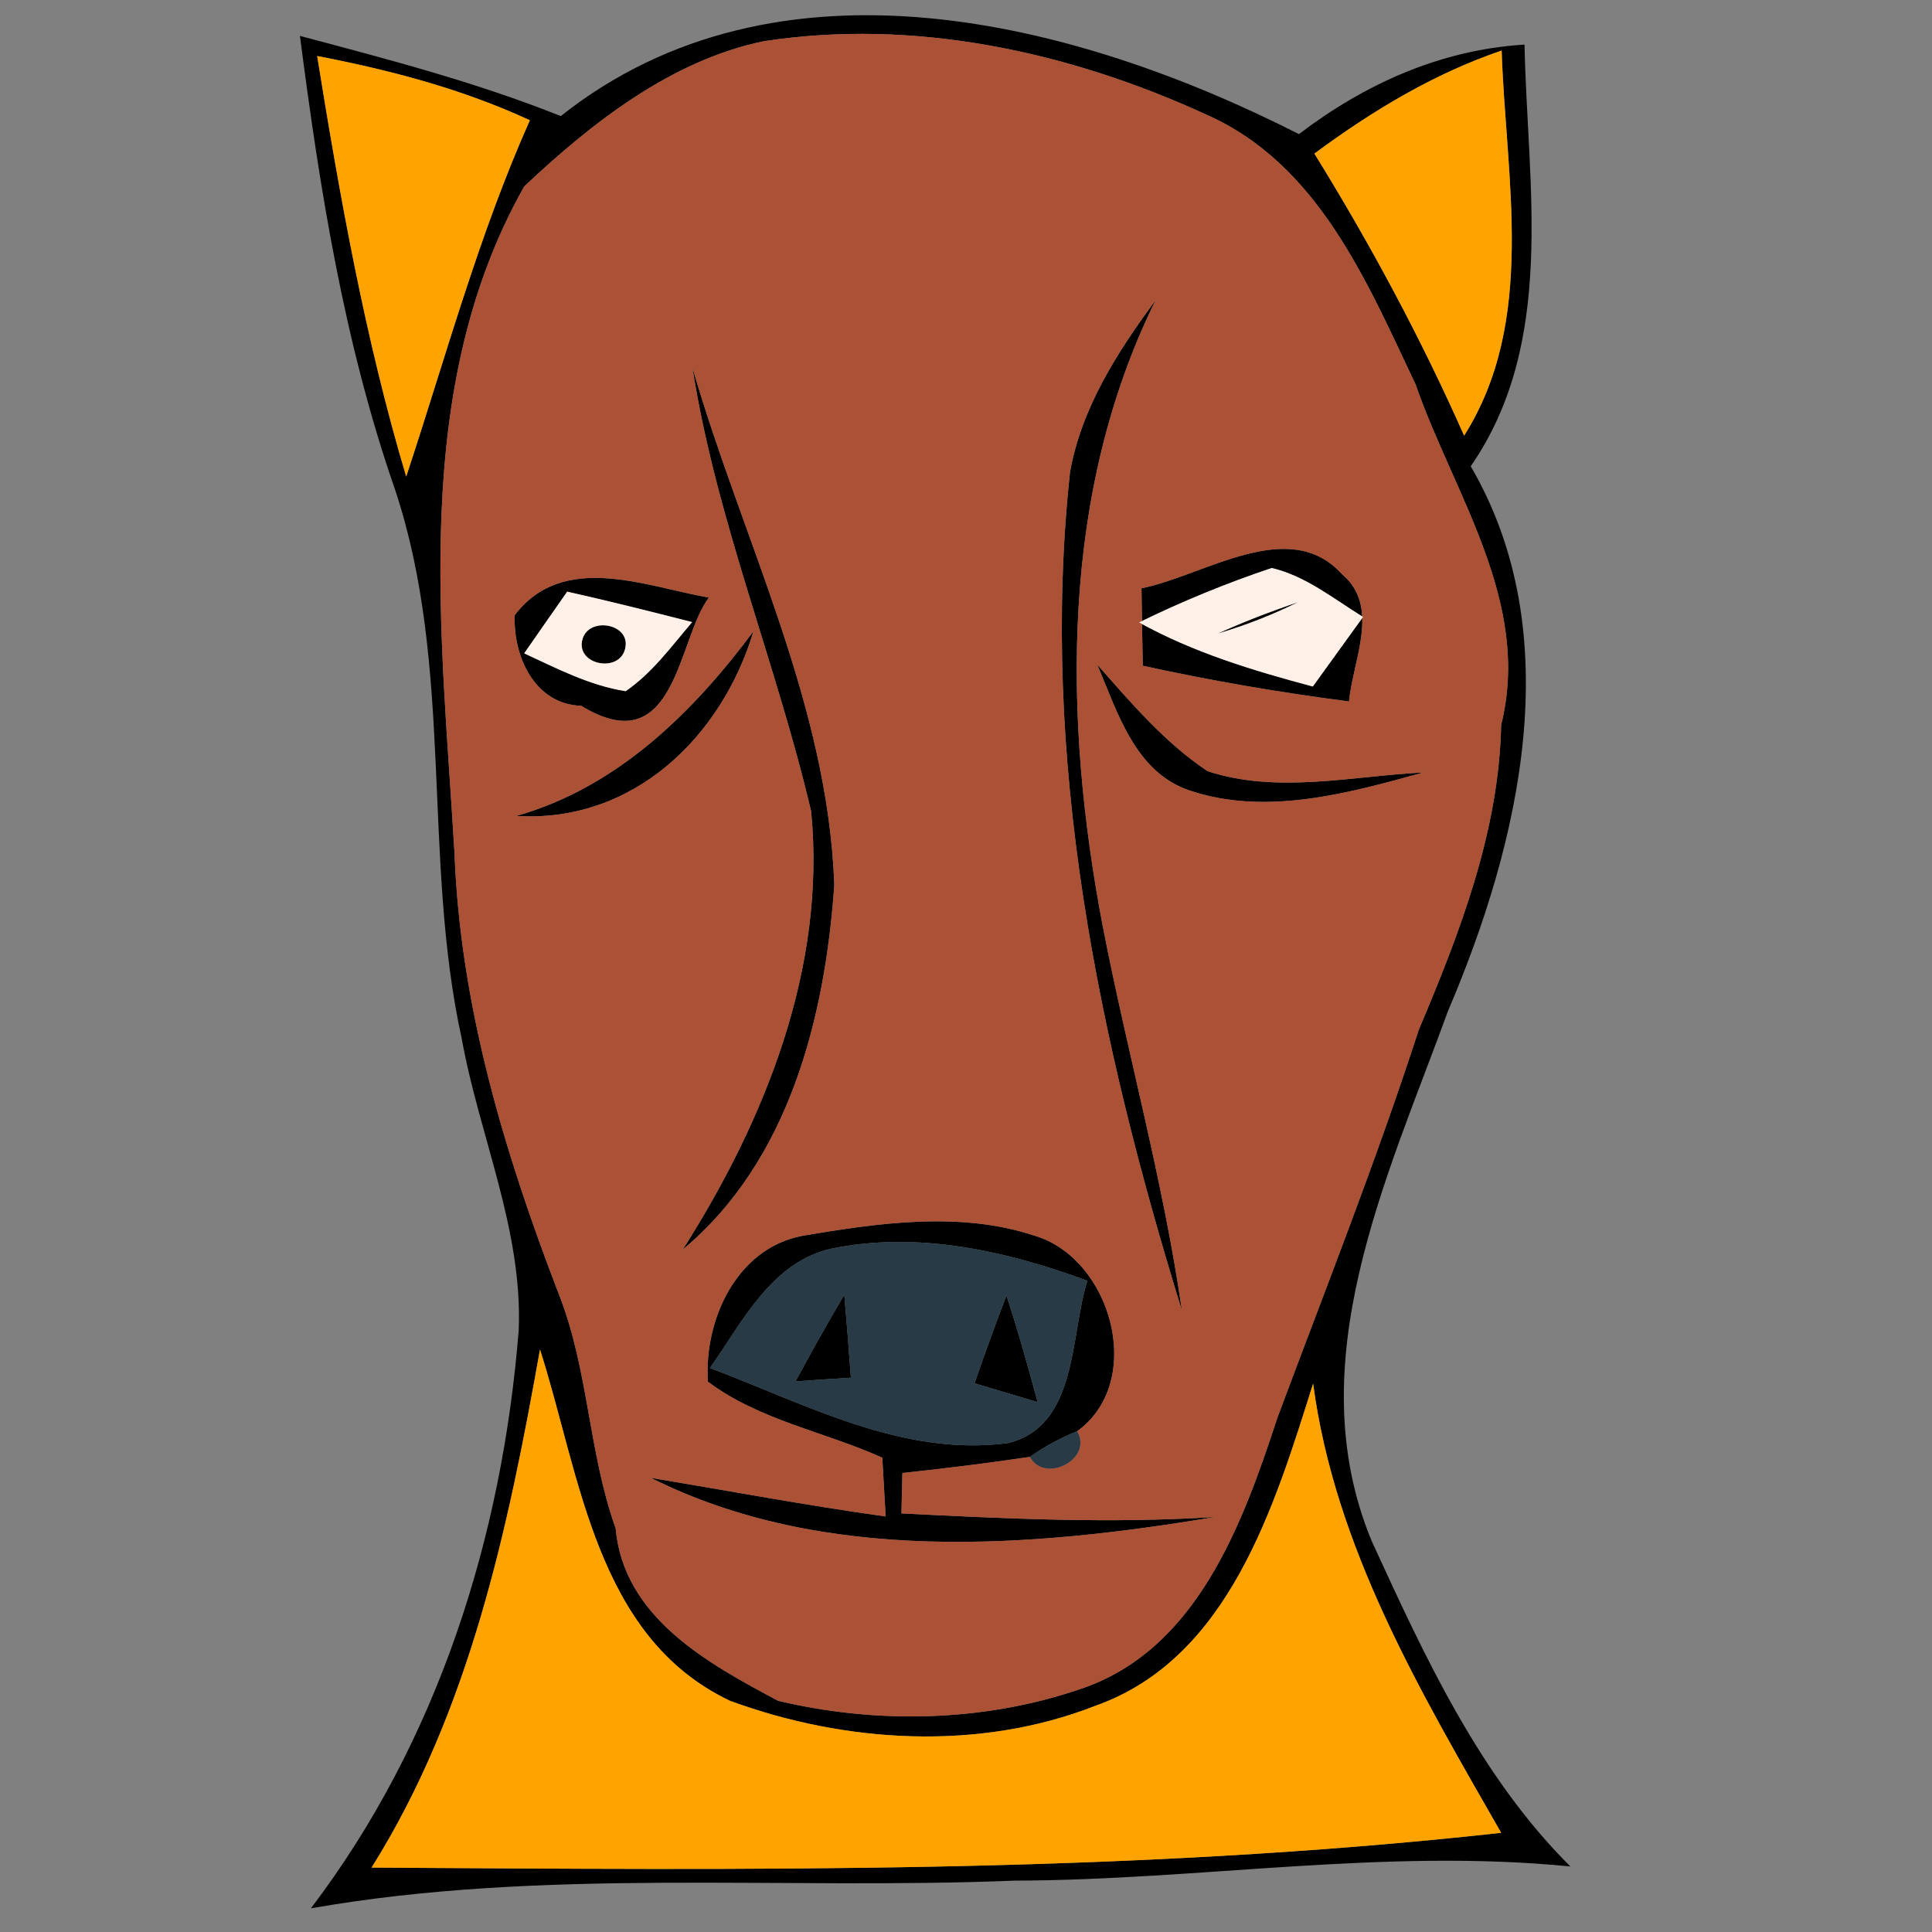 <?xml version="1.0" encoding="UTF-8" ?>
<!DOCTYPE svg PUBLIC "-//W3C//DTD SVG 1.1//EN" "http://www.w3.org/Graphics/SVG/1.1/DTD/svg11.dtd">
<svg width="120pt" height="120pt" viewBox="0 0 120 120" version="1.1" xmlns="http://www.w3.org/2000/svg">
<rect x="0" y="0" width="120" height="120" fill="#808080" stroke="none"/>
<g id="#000000ff">
<path fill="#000000" opacity="1.00" d=" M 34.83 7.21 C 48.28 -3.45 66.74 1.25 80.68 8.33 C 84.76 5.22 89.47 3.09 94.69 2.77 C 94.87 11.57 96.68 21.25 91.35 28.96 C 97.44 39.40 94.42 52.29 89.94 62.79 C 86.18 73.13 80.61 84.65 85.20 95.72 C 88.48 102.87 91.89 110.31 97.54 115.93 C 86.02 114.78 74.53 116.78 63.01 116.81 C 48.46 117.40 33.72 116.00 19.31 118.53 C 27.19 108.16 31.20 95.48 32.22 82.59 C 32.46 76.34 29.77 70.56 28.68 64.52 C 26.21 53.27 28.21 41.41 24.53 30.39 C 21.37 21.29 19.86 11.75 18.63 2.23 C 24.09 3.68 29.58 5.11 34.83 7.21 M 47.44 2.56 C 41.68 3.75 36.72 7.66 32.56 11.58 C 25.45 24.18 27.42 39.23 28.23 52.98 C 28.58 62.44 31.32 71.57 34.69 80.33 C 36.56 85.03 36.54 90.18 38.24 94.93 C 38.73 100.47 43.99 103.33 48.33 105.64 C 54.43 107.09 61.04 106.96 67.01 104.94 C 74.30 102.56 77.16 94.72 79.34 88.06 C 82.33 80.05 85.48 72.11 88.12 63.97 C 90.67 57.93 93.10 51.68 93.24 45.02 C 95.14 37.39 90.30 30.72 87.93 23.89 C 84.89 17.48 81.89 10.21 74.95 7.13 C 66.43 3.21 56.81 1.12 47.44 2.56 M 19.70 3.48 C 21.12 12.27 22.68 21.06 25.23 29.60 C 27.68 22.19 29.72 14.62 32.91 7.47 C 28.72 5.53 24.23 4.35 19.70 3.48 M 81.64 9.54 C 85.12 15.17 88.26 21.01 90.94 27.06 C 95.46 19.90 93.53 11.12 93.27 3.14 C 89.04 4.58 85.21 6.90 81.64 9.54 M 33.54 83.82 C 31.56 94.96 29.17 106.28 23.08 116.00 C 46.48 116.14 69.94 116.41 93.24 113.84 C 88.22 105.06 82.92 96.16 81.56 85.94 C 79.16 93.53 76.34 103.03 68.01 105.96 C 60.81 108.78 52.49 108.27 45.34 105.64 C 36.99 101.67 36.06 91.69 33.54 83.82 Z" />
<path fill="#000000" opacity="1.00" d=" M 66.46 29.33 C 67.17 25.33 69.41 21.85 71.78 18.64 C 65.86 30.64 66.03 44.56 68.48 57.46 C 70.03 65.46 72.25 73.32 73.41 81.40 C 68.22 64.60 64.56 47.01 66.46 29.33 Z" />
<path fill="#000000" opacity="1.00" d=" M 50.38 50.39 C 48.21 41.14 44.48 32.27 43.01 22.84 C 46.09 33.47 51.42 43.72 51.82 54.96 C 51.25 63.18 49.02 72.10 42.41 77.61 C 47.53 69.55 51.33 60.10 50.38 50.39 Z" />
<path fill="#000000" opacity="1.00" d=" M 70.90 36.54 C 74.81 35.76 80.06 32.02 83.35 35.66 C 85.76 37.67 84.03 40.99 83.79 43.57 C 79.49 43.01 75.21 42.28 70.98 41.35 C 70.95 39.74 70.92 38.14 70.90 36.54 M 70.75 38.66 C 74.12 40.53 77.83 41.65 81.54 42.64 C 82.58 41.20 83.62 39.76 84.66 38.32 C 82.84 37.20 81.11 35.78 78.99 35.28 C 76.18 36.22 73.43 37.35 70.75 38.66 Z" />
<path fill="#000000" opacity="1.00" d=" M 31.97 38.21 C 34.98 34.25 40.08 36.42 44.03 37.12 C 42.08 39.65 42.00 47.44 36.10 43.84 C 33.20 43.74 31.87 40.77 31.97 38.21 M 35.23 36.75 C 34.34 38.03 33.44 39.30 32.56 40.58 C 34.59 41.52 36.62 42.58 38.86 42.93 C 40.51 41.80 41.70 40.15 42.99 38.64 C 40.41 37.98 37.82 37.33 35.23 36.75 Z" />
<path fill="#000000" opacity="1.00" d=" M 75.64 39.35 C 77.27 38.61 78.94 37.97 80.63 37.40 C 79.03 38.19 77.36 38.85 75.64 39.35 Z" />
<path fill="#000000" opacity="1.00" d=" M 36.19 39.66 C 36.64 38.27 39.21 38.75 38.83 40.29 C 38.46 41.86 35.68 41.28 36.19 39.66 Z" />
<path fill="#000000" opacity="1.00" d=" M 32.07 50.68 C 38.31 48.91 43.02 44.29 46.80 39.21 C 44.83 45.77 39.33 51.13 32.07 50.68 Z" />
<path fill="#000000" opacity="1.00" d=" M 68.15 41.28 C 70.26 43.66 72.34 46.13 75.01 47.90 C 79.34 49.32 83.97 48.20 88.41 47.98 C 83.75 49.27 78.66 50.69 73.92 49.11 C 70.50 47.98 69.42 44.25 68.15 41.28 Z" />
<path fill="#000000" opacity="1.00" d=" M 49.83 76.76 C 54.49 75.97 59.59 75.22 64.19 76.73 C 69.02 78.09 71.20 85.79 66.90 88.90 C 65.86 89.31 64.88 89.85 63.97 90.49 C 61.33 90.88 58.69 91.21 56.05 91.49 C 56.03 92.12 56.01 93.37 55.99 94.00 C 62.49 94.33 69.00 94.64 75.49 94.22 C 64.00 96.14 51.15 97.17 40.42 91.79 C 45.28 92.60 50.12 93.51 55.01 94.19 C 54.94 92.97 54.87 91.75 54.80 90.54 C 51.23 88.93 47.15 88.21 43.97 85.82 C 43.72 81.99 45.74 77.54 49.83 76.76 M 51.62 77.56 C 47.91 78.40 46.10 82.12 44.10 84.97 C 50.06 87.21 56.04 90.50 62.62 89.63 C 66.97 88.56 66.45 82.95 67.54 79.55 C 62.49 77.69 56.99 76.45 51.62 77.56 Z" />
<path fill="#000000" opacity="1.00" d=" M 49.41 85.80 C 50.39 83.99 51.39 82.19 52.44 80.42 C 52.59 82.14 52.73 83.85 52.85 85.57 C 51.99 85.62 50.27 85.74 49.41 85.80 Z" />
<path fill="#000000" opacity="1.00" d=" M 62.51 80.47 C 63.23 82.65 63.85 84.86 64.45 87.09 C 63.14 86.70 61.83 86.31 60.53 85.92 C 61.16 84.09 61.82 82.27 62.51 80.47 Z" />
</g>
<g id="#ab5236ff">
<path fill="#ab5236" opacity="1.00" d=" M 47.44 2.56 C 56.81 1.12 66.43 3.21 74.95 7.13 C 81.89 10.21 84.89 17.48 87.93 23.89 C 90.30 30.72 95.14 37.39 93.24 45.02 C 93.10 51.68 90.67 57.93 88.12 63.97 C 85.48 72.11 82.33 80.05 79.34 88.06 C 77.16 94.72 74.30 102.56 67.01 104.94 C 61.04 106.96 54.43 107.09 48.33 105.64 C 43.99 103.33 38.73 100.47 38.24 94.93 C 36.54 90.18 36.56 85.03 34.69 80.33 C 31.32 71.57 28.58 62.44 28.23 52.98 C 27.42 39.23 25.45 24.18 32.56 11.58 C 36.72 7.66 41.68 3.75 47.44 2.56 M 66.46 29.33 C 64.56 47.01 68.22 64.60 73.41 81.40 C 72.25 73.32 70.03 65.46 68.48 57.46 C 66.03 44.56 65.86 30.64 71.78 18.64 C 69.41 21.85 67.17 25.33 66.46 29.33 M 50.38 50.39 C 51.33 60.10 47.53 69.55 42.41 77.61 C 49.02 72.10 51.25 63.18 51.82 54.96 C 51.42 43.72 46.09 33.47 43.01 22.84 C 44.48 32.27 48.21 41.14 50.38 50.39 M 70.90 36.54 C 70.92 38.14 70.95 39.74 70.98 41.35 C 75.21 42.28 79.49 43.01 83.79 43.57 C 84.03 40.99 85.76 37.67 83.35 35.66 C 80.06 32.02 74.81 35.76 70.90 36.54 M 31.97 38.21 C 31.87 40.77 33.20 43.74 36.10 43.84 C 42.00 47.44 42.08 39.65 44.03 37.12 C 40.08 36.42 34.98 34.25 31.97 38.21 M 32.07 50.68 C 39.33 51.13 44.83 45.77 46.80 39.21 C 43.02 44.29 38.31 48.91 32.07 50.68 M 68.15 41.28 C 69.42 44.25 70.50 47.98 73.92 49.11 C 78.66 50.69 83.75 49.27 88.41 47.98 C 83.97 48.20 79.34 49.32 75.01 47.90 C 72.34 46.13 70.26 43.66 68.15 41.28 M 49.83 76.76 C 45.74 77.54 43.72 81.99 43.97 85.82 C 47.15 88.21 51.23 88.93 54.80 90.54 C 54.87 91.75 54.94 92.97 55.01 94.19 C 50.12 93.51 45.28 92.60 40.42 91.79 C 51.15 97.17 64.00 96.14 75.49 94.22 C 69.00 94.64 62.49 94.33 55.99 94.00 C 56.01 93.37 56.03 92.12 56.05 91.49 C 58.69 91.21 61.33 90.88 63.97 90.49 C 64.89 92.18 67.92 90.62 66.90 88.90 C 71.20 85.79 69.02 78.09 64.19 76.73 C 59.59 75.22 54.49 75.97 49.83 76.76 Z" />
</g>
<g id="#ffa300ff">
<path fill="#ffa300" opacity="1.00" d=" M 19.70 3.48 C 24.23 4.35 28.72 5.53 32.91 7.47 C 29.72 14.62 27.68 22.19 25.23 29.60 C 22.68 21.06 21.12 12.27 19.70 3.48 Z" />
<path fill="#ffa300" opacity="1.00" d=" M 81.64 9.54 C 85.21 6.90 89.04 4.58 93.27 3.14 C 93.53 11.12 95.46 19.90 90.94 27.06 C 88.26 21.01 85.12 15.17 81.64 9.54 Z" />
<path fill="#ffa300" opacity="1.00" d=" M 33.54 83.82 C 36.06 91.69 36.99 101.67 45.34 105.64 C 52.49 108.27 60.81 108.78 68.01 105.96 C 76.34 103.03 79.16 93.53 81.56 85.94 C 82.92 96.16 88.22 105.06 93.24 113.84 C 69.94 116.41 46.48 116.14 23.08 116.00 C 29.17 106.28 31.56 94.96 33.54 83.82 Z" />
</g>
<g id="#fff1e8ff">
<path fill="#fff1e8" opacity="1.00" d=" M 70.75 38.66 C 73.43 37.35 76.18 36.22 78.99 35.28 C 81.11 35.78 82.84 37.20 84.66 38.32 C 83.62 39.76 82.58 41.20 81.54 42.64 C 77.83 41.65 74.12 40.53 70.75 38.66 M 75.64 39.35 C 77.36 38.85 79.03 38.19 80.63 37.40 C 78.94 37.97 77.27 38.61 75.64 39.35 Z" />
<path fill="#fff1e8" opacity="1.00" d=" M 35.23 36.75 C 37.82 37.33 40.41 37.98 42.99 38.64 C 41.70 40.15 40.51 41.80 38.86 42.93 C 36.62 42.58 34.59 41.52 32.56 40.58 C 33.44 39.30 34.34 38.03 35.23 36.75 M 36.19 39.66 C 35.68 41.28 38.46 41.86 38.83 40.29 C 39.21 38.75 36.64 38.27 36.19 39.66 Z" />
</g>
<g id="#273a46ff">
<path fill="#273a46" opacity="1.00" d=" M 51.62 77.56 C 56.99 76.45 62.49 77.69 67.54 79.55 C 66.45 82.95 66.97 88.56 62.62 89.63 C 56.04 90.50 50.06 87.21 44.10 84.97 C 46.10 82.12 47.91 78.40 51.62 77.56 M 49.41 85.80 C 50.27 85.74 51.99 85.62 52.85 85.57 C 52.73 83.85 52.59 82.14 52.44 80.42 C 51.39 82.19 50.39 83.99 49.41 85.80 M 62.51 80.47 C 61.82 82.27 61.16 84.09 60.53 85.92 C 61.83 86.31 63.14 86.70 64.45 87.09 C 63.85 84.86 63.23 82.65 62.51 80.47 Z" />
<path fill="#273a46" opacity="1.00" d=" M 63.97 90.49 C 64.88 89.85 65.86 89.31 66.90 88.90 C 67.92 90.62 64.89 92.18 63.97 90.49 Z" />
</g>
</svg>
